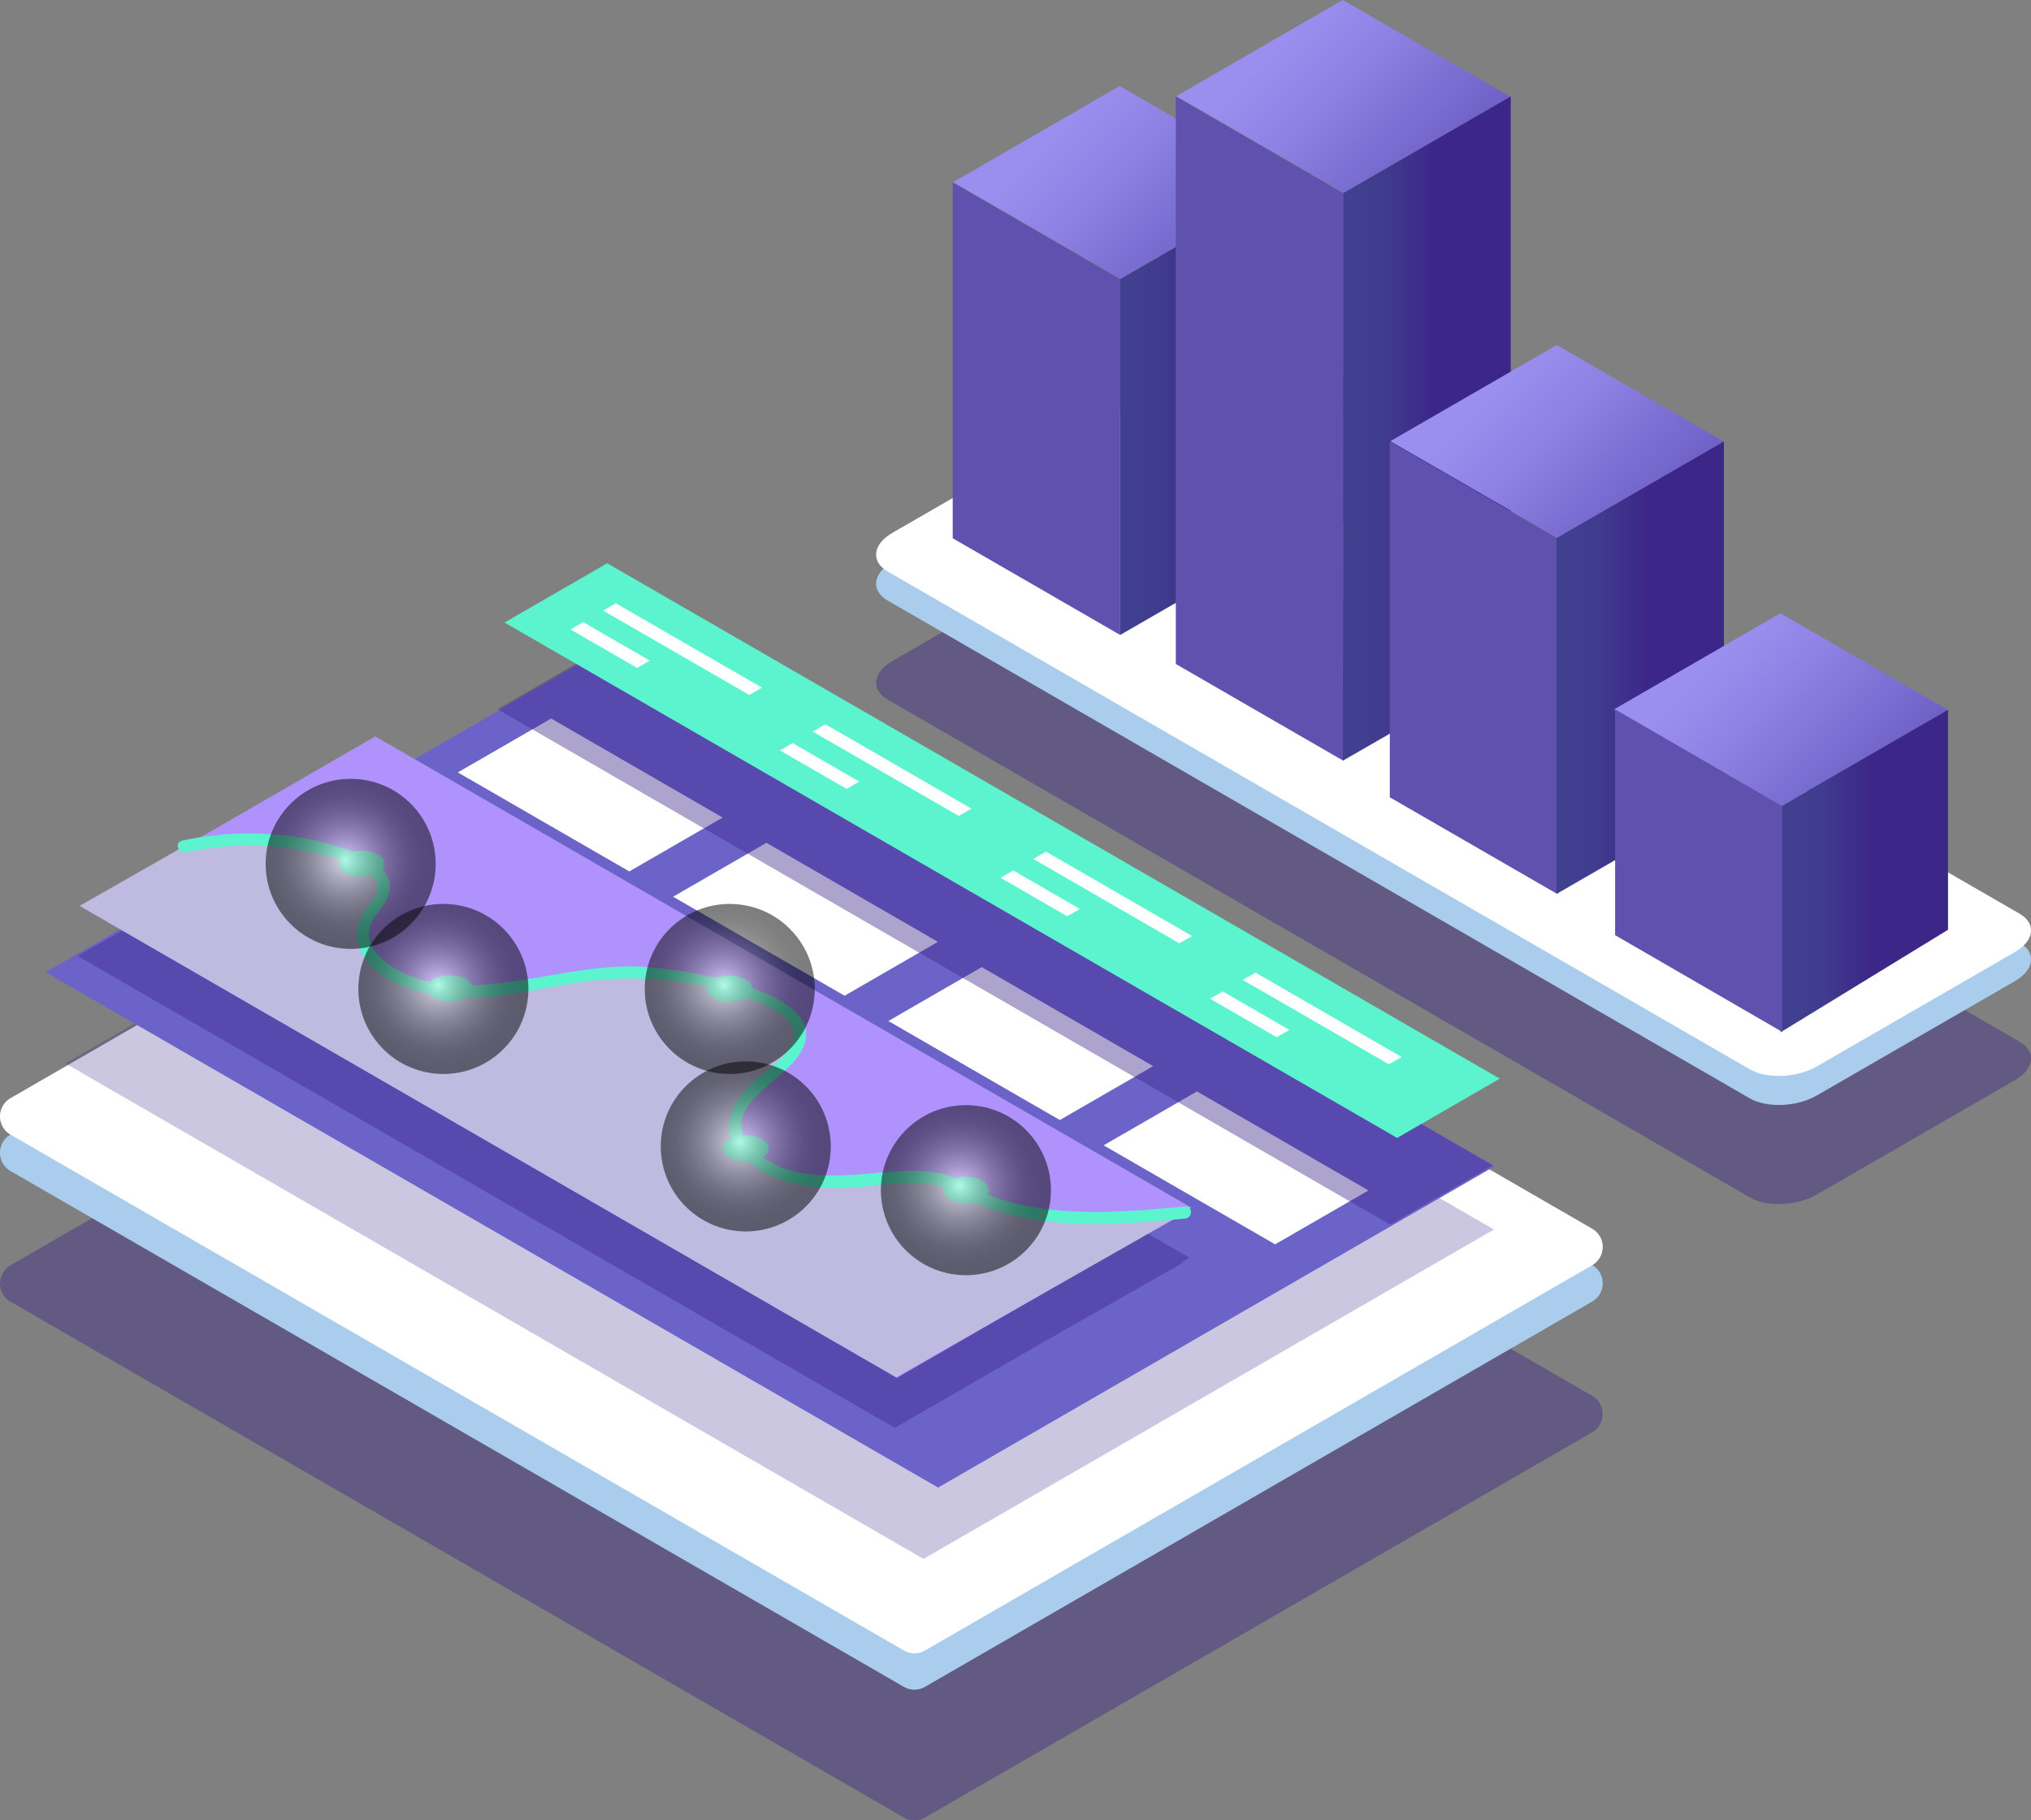 <svg xmlns="http://www.w3.org/2000/svg" xmlns:xlink="http://www.w3.org/1999/xlink" viewBox="0 0 790.01 708">
    <rect x="0" y="0" width="790.01" height="708" fill="#808080" stroke="none"/>
    <defs>
        <style>
            .cls-1{isolation:isolate;}.cls-14,.cls-2{fill:#3c2789;}.cls-2{opacity:0.42;}.cls-14,.cls-17,.cls-2{mix-blend-mode:multiply;}.cls-3{fill:#abcded;}.cls-4{fill:#fff;}.cls-5{fill:url(#linear-gradient);}.cls-6{fill:#6151af;}.cls-7{fill:url(#linear-gradient-2);}.cls-8{fill:url(#linear-gradient-3);}.cls-9{fill:url(#linear-gradient-4);}.cls-10{fill:url(#linear-gradient-5);}.cls-11{fill:url(#linear-gradient-6);}.cls-12{fill:url(#linear-gradient-7);}.cls-13{fill:url(#linear-gradient-8);}.cls-14{opacity:0.26;}.cls-15{fill:#6c63c9;}.cls-16{fill:#af92fc;}.cls-18{fill:#bebae0;}.cls-19{fill:#5bf4ce;}.cls-20,.cls-21,.cls-22,.cls-23,.cls-24{opacity:0.51;mix-blend-mode:screen;}.cls-20{fill:url(#radial-gradient);}.cls-21{fill:url(#radial-gradient-2);}.cls-22{fill:url(#radial-gradient-3);}.cls-23{fill:url(#radial-gradient-4);}.cls-24{fill:url(#radial-gradient-5);}
        </style>
        <linearGradient id="linear-gradient" x1="468.25" y1="103.49" x2="403.19" y2="38.42" gradientUnits="userSpaceOnUse">
            <stop offset="0" stop-color="#6e60c5"/>
            <stop offset="0.54" stop-color="#8d81e3"/>
            <stop offset="0.85" stop-color="#9a8eef"/>
        </linearGradient>
        <linearGradient id="linear-gradient-2" x1="435.72" y1="158.96" x2="500.87" y2="158.96" gradientUnits="userSpaceOnUse">
            <stop offset="0.07" stop-color="#414090"/>
            <stop offset="0.25" stop-color="#403b8f"/>
            <stop offset="0.48" stop-color="#3d2b8a"/>
            <stop offset="0.53" stop-color="#3c2789"/>
        </linearGradient>
        <linearGradient id="linear-gradient-3" x1="555.04" y1="70.03" x2="489.97" y2="4.96" xlink:href="#linear-gradient"/>
        <linearGradient id="linear-gradient-4" x1="522.34" y1="166.68" x2="587.65" y2="166.68" xlink:href="#linear-gradient-2"/>
        <linearGradient id="linear-gradient-5" x1="638.28" y1="204.23" x2="573.22" y2="139.17" xlink:href="#linear-gradient"/>
        <linearGradient id="linear-gradient-6" x1="605.41" y1="259.7" x2="670.56" y2="259.7" xlink:href="#linear-gradient-2"/>
        <linearGradient id="linear-gradient-7" x1="725.26" y1="308.55" x2="660.2" y2="243.49" xlink:href="#linear-gradient"/>
        <linearGradient id="linear-gradient-8" x1="692.6" y1="338.77" x2="757.74" y2="338.77" xlink:href="#linear-gradient-2"/>
        <radialGradient id="radial-gradient" cx="671.38" cy="455.08" r="22.59" gradientTransform="translate(-517.47 -319.26) rotate(7.07) scale(1.46)" gradientUnits="userSpaceOnUse">
            <stop offset="0" stop-color="#fff"/>
            <stop offset="0.11" stop-color="#c9c9c9"/>
            <stop offset="0.24" stop-color="#949494"/>
            <stop offset="0.37" stop-color="#676767"/>
            <stop offset="0.5" stop-color="#424242"/>
            <stop offset="0.63" stop-color="#252525"/>
            <stop offset="0.75" stop-color="#101010"/>
            <stop offset="0.88" stop-color="#040404"/>
            <stop offset="1"/>
        </radialGradient>
        <radialGradient id="radial-gradient-2" cx="612.85" cy="443.48" r="22.59" gradientTransform="translate(-607 -203.29) scale(1.46)" xlink:href="#radial-gradient"/>
        <radialGradient id="radial-gradient-3" cx="608.58" cy="401.63" r="22.59" gradientTransform="translate(795.84 -551.91) rotate(85.24) scale(1.46)" xlink:href="#radial-gradient"/>
        <radialGradient id="radial-gradient-4" cx="532.49" cy="401.63" r="22.59" gradientTransform="translate(693.7 -440.91) rotate(85.24) scale(1.46)" xlink:href="#radial-gradient"/>
        <radialGradient id="radial-gradient-5" cx="507.86" cy="368.4" r="22.59" gradientTransform="translate(-607 -203.29) scale(1.46)" xlink:href="#radial-gradient"/>
    </defs>
    <title>data-analysis-isometric</title>
    <g class="cls-1">
        <g id="Layer_2" data-name="Layer 2">
            <g id="image">
                <path class="cls-2" d="M351.58,706.9,4.11,506.29a8.2,8.2,0,0,1,0-14.22L263.62,342.24a8.19,8.19,0,0,1,8.21,0L619.31,542.85a8.21,8.21,0,0,1,0,14.22L359.79,706.9A8.19,8.19,0,0,1,351.58,706.9Z"/>
                <path class="cls-3" d="M351.58,656.06,4.11,455.45a8.2,8.2,0,0,1,0-14.22L263.62,291.4a8.19,8.19,0,0,1,8.21,0L619.31,492a8.21,8.21,0,0,1,0,14.22L359.79,656.06A8.19,8.19,0,0,1,351.58,656.06Z"/>
                <path class="cls-2" d="M345.29,272.1,680.6,465.69c6.68,3.86,18.34,3.37,26.06-1.08l77-44.44c7.72-4.45,8.55-11.19,1.87-15.05L450.2,211.53c-6.68-3.85-18.35-3.37-26.06,1.08l-77,44.45C339.45,261.51,338.61,268.24,345.29,272.1Z"/>
                <path class="cls-3" d="M345.29,233.57,680.6,427.16c6.68,3.85,18.34,3.37,26.06-1.08l77-44.44c7.72-4.46,8.55-11.19,1.87-15.05L450.2,173c-6.68-3.86-18.35-3.37-26.06,1.08l-77,44.44C339.45,223,338.61,229.71,345.29,233.57Z"/>
                <path class="cls-4" d="M345.29,222.27,680.6,415.86c6.68,3.86,18.34,3.38,26.06-1.08l77-44.44c7.72-4.45,8.55-11.19,1.87-15L450.2,161.71c-6.68-3.86-18.35-3.38-26.06,1.08l-77,44.44C339.45,211.68,338.61,218.42,345.29,222.27Z"/>
                <polygon class="cls-5" points="435.92 108.45 370.77 70.84 435.51 33.46 500.66 71.07 435.92 108.45"/>
                <polygon class="cls-6" points="435.73 246.96 370.58 209.34 370.58 70.95 435.73 108.57 435.73 246.96"/>
                <polygon class="cls-7" points="435.72 246.96 500.87 209.34 500.87 70.95 435.72 108.57 435.72 246.96"/>
                <polygon class="cls-8" points="522.71 74.99 457.56 37.38 522.3 0 587.45 37.61 522.71 74.99"/>
                <polygon class="cls-6" points="457.36 37.5 457.36 119.85 457.36 258.24 522.5 295.86 522.5 75.11 457.36 37.5"/>
                <polygon class="cls-9" points="522.5 75.11 522.34 295.86 587.65 258.24 587.65 37.5 522.5 75.11"/>
                <polygon class="cls-10" points="605.95 209.19 540.8 171.58 605.54 134.2 670.69 171.82 605.95 209.19"/>
                <polygon class="cls-6" points="605.75 347.7 540.6 310.09 540.6 171.7 605.75 209.31 605.75 347.7"/>
                <polygon class="cls-11" points="605.41 347.7 670.56 310.09 670.56 171.7 605.41 209.31 605.41 347.7"/>
                <polygon class="cls-12" points="692.94 313.51 627.79 275.9 692.53 238.52 757.68 276.14 692.94 313.51"/>
                <polygon class="cls-13" points="692.6 401.49 757.74 361.61 757.74 276.06 692.6 313.67 692.6 401.49"/>
                <polygon class="cls-6" points="693.24 401.33 693.24 313.51 628.24 275.9 628.24 363.71 693.24 401.33"/>
                <path class="cls-4" d="M351.58,641.92,4.11,441.31a8.2,8.2,0,0,1,0-14.22L263.62,277.26a8.19,8.19,0,0,1,8.21,0L619.31,477.87a8.21,8.21,0,0,1,0,14.22L359.79,641.92A8.19,8.19,0,0,1,351.58,641.92Z"/>
                <polygon class="cls-14" points="581.12 478.19 247.26 285.44 233.54 293.36 233.54 293.36 25.37 413.55 359.23 606.3 542.71 500.36 542.71 500.36 581.12 478.19"/>
                <polygon class="cls-15" points="364.91 578.56 17.72 378.11 234.2 253.13 581.39 453.58 364.91 578.56"/>
                <path class="cls-2" d="M459.68,490.9l3-1.71L145.15,305.88l-74,42.73-.48.1L30.16,371.8l317.5,183.3h0l.41.24,55.85-32.25,56.27-32Z"/>
                <polygon class="cls-4" points="244.78 338.92 178.08 300.41 214.39 279.45 281.09 317.96 244.78 338.92"/>
                <polygon class="cls-4" points="328.52 387.27 261.82 348.76 298.13 327.8 364.82 366.31 328.52 387.27"/>
                <polygon class="cls-4" points="412.25 435.61 345.55 397.1 381.86 376.14 448.56 414.65 412.25 435.61"/>
                <polygon class="cls-4" points="495.99 483.96 429.29 445.45 465.6 424.49 532.29 463 495.99 483.96"/>
                <polygon class="cls-2" points="233.46 252.78 193.53 275.84 540.71 476.29 580.65 453.23 233.46 252.78"/>
                <polygon class="cls-16" points="348.89 535.86 31.39 352.55 145.97 286.4 463.46 469.71 348.89 535.86"/>
                <g class="cls-17">
                    <path class="cls-18"
                          d="M71.49,329.22c20.21-4.48,44-3.2,62.59,3.35,7.29,2.57,14.23,6.38,15.16,11.27s-4.6,9.58-7,14.44c-5.49,11.36,9.4,24.27,29.42,26.76,23.25,2.9,45.84-6.15,69.56-6.8,12.78-.35,25.4,1.77,37.37,4.43,14.22,3.15,29.62,8.33,32.27,17,3.62,11.83-18.33,20.8-24,32.32-6.17,12.47,11.62,27,34.09,27.8,16.64.6,35-4.92,49,.42a76.31,76.31,0,0,1,8.51,4.37c10.67,5.64,25.21,8.34,39.59,9s28.78-.59,43-1.95l-112.53,64L31,352.31Z"/>
                </g>
                <path class="cls-19"
                      d="M72.12,331.51a116.39,116.39,0,0,1,58.36,2.35,44.78,44.78,0,0,1,12.37,5.52c1.88,1.32,4.06,3.19,4.13,5.71s-2,4.77-3.25,6.62c-3.58,5.09-6.29,10-4.08,16.3,4.77,13.6,22.91,18.82,35.64,19.76,20.47,1.51,40.28-5.32,60.52-6.87a138.19,138.19,0,0,1,59.23,9c6,2.38,16.75,7.47,13.1,15.67-2.64,5.94-9.29,10.2-14,14.38-8.6,7.64-15.11,17.34-6.72,27.84,9.84,12.3,27.51,15,42.26,14.18,11.05-.64,22.56-3.11,33.59-1.15,5.44,1,9.8,3.66,14.63,6.12a70.79,70.79,0,0,0,13.31,5c22.67,6.23,46.71,4.18,69.79,2,3-.28,3-5,0-4.74-21.59,2.06-43.88,4-65.23-1a71.83,71.83,0,0,1-13.41-4.4c-4-1.83-7.68-4.39-11.82-6-8.47-3.2-17.88-2.61-26.72-1.86-17.2,1.47-38.38,4.18-51.58-9.89C280.19,433.29,299,423,307.09,414.74c28-28.49-42.66-38.13-58.18-38.8-20.77-.9-40.62,5.71-61.18,7.08-10.12.67-20.64,0-30-4.26-6-2.74-14.35-8.14-14.22-15.69.13-7.76,10.55-12.45,7.72-20.89-2.43-7.25-12.26-10.55-18.75-12.65-19.68-6.37-41.48-6.89-61.63-2.6-3,.64-1.72,5.22,1.26,4.58Z"/>
                <path class="cls-19" d="M147,339.64a14,14,0,0,1-12.63,0c-3.5-2-3.52-5.28,0-7.29a14,14,0,0,1,12.63,0C150.45,334.36,150.47,337.63,147,339.64Z"/>
                <ellipse class="cls-19" cx="283.84" cy="384.62" rx="5.16" ry="8.93" transform="translate(-102.31 666.37) rotate(-89.69)"/>
                <path class="cls-19" d="M181.36,388.08a14,14,0,0,1-12.63,0c-3.5-2-3.52-5.29,0-7.3a14,14,0,0,1,12.63,0C184.82,382.81,184.84,386.07,181.36,388.08Z"/>
                <path class="cls-19" d="M296.42,450.32a14,14,0,0,1-12.63,0c-3.5-2-3.52-5.29,0-7.3a14,14,0,0,1,12.63,0C299.88,445.05,299.9,448.31,296.42,450.32Z"/>
                <ellipse class="cls-19" cx="375.76" cy="462.85" rx="5.16" ry="8.93" transform="translate(-89.11 836.1) rotate(-89.69)"/>
                <circle class="cls-20" cx="375.76" cy="462.85" r="33.07" transform="translate(-54.15 49.81) rotate(-7.07)"/>
                <circle class="cls-21" cx="290.09" cy="445.87" r="33.07"/>
                <circle class="cls-22" cx="283.84" cy="384.62" r="33.07" transform="translate(-122.99 635.58) rotate(-85.24)"/>
                <circle class="cls-23" cx="172.46" cy="384.62" r="33.07" transform="translate(-225.14 524.58) rotate(-85.24)"/>
                <circle class="cls-24" cx="136.4" cy="335.98" r="33.07"/>
                <polygon class="cls-19" points="543.45 442.57 196.26 242.12 236.19 219.07 583.38 419.52 543.45 442.57"/>
                <polygon class="cls-4" points="291.47 270.3 234.61 237.48 239.54 234.63 296.4 267.45 291.47 270.3"/>
                <polygon class="cls-4" points="247.82 259.78 221.9 244.81 226.84 241.96 252.75 256.93 247.82 259.78"/>
                <polygon class="cls-4" points="372.94 317.35 316.09 284.52 321.02 281.67 377.88 314.5 372.94 317.35"/>
                <polygon class="cls-4" points="329.3 306.82 303.38 291.86 308.31 289 334.23 303.97 329.3 306.82"/>
                <polygon class="cls-4" points="458.76 366.89 401.9 334.06 406.84 331.21 463.7 364.04 458.76 366.89"/>
                <polygon class="cls-4" points="415.11 356.36 389.2 341.4 394.13 338.55 420.05 353.51 415.11 356.36"/>
                <polygon class="cls-4" points="540.24 413.93 483.38 381.11 488.32 378.26 545.17 411.08 540.24 413.93"/>
                <polygon class="cls-4" points="496.59 403.4 470.67 388.44 475.61 385.59 501.53 400.56 496.59 403.4"/>
            </g>
        </g>
    </g>
</svg>